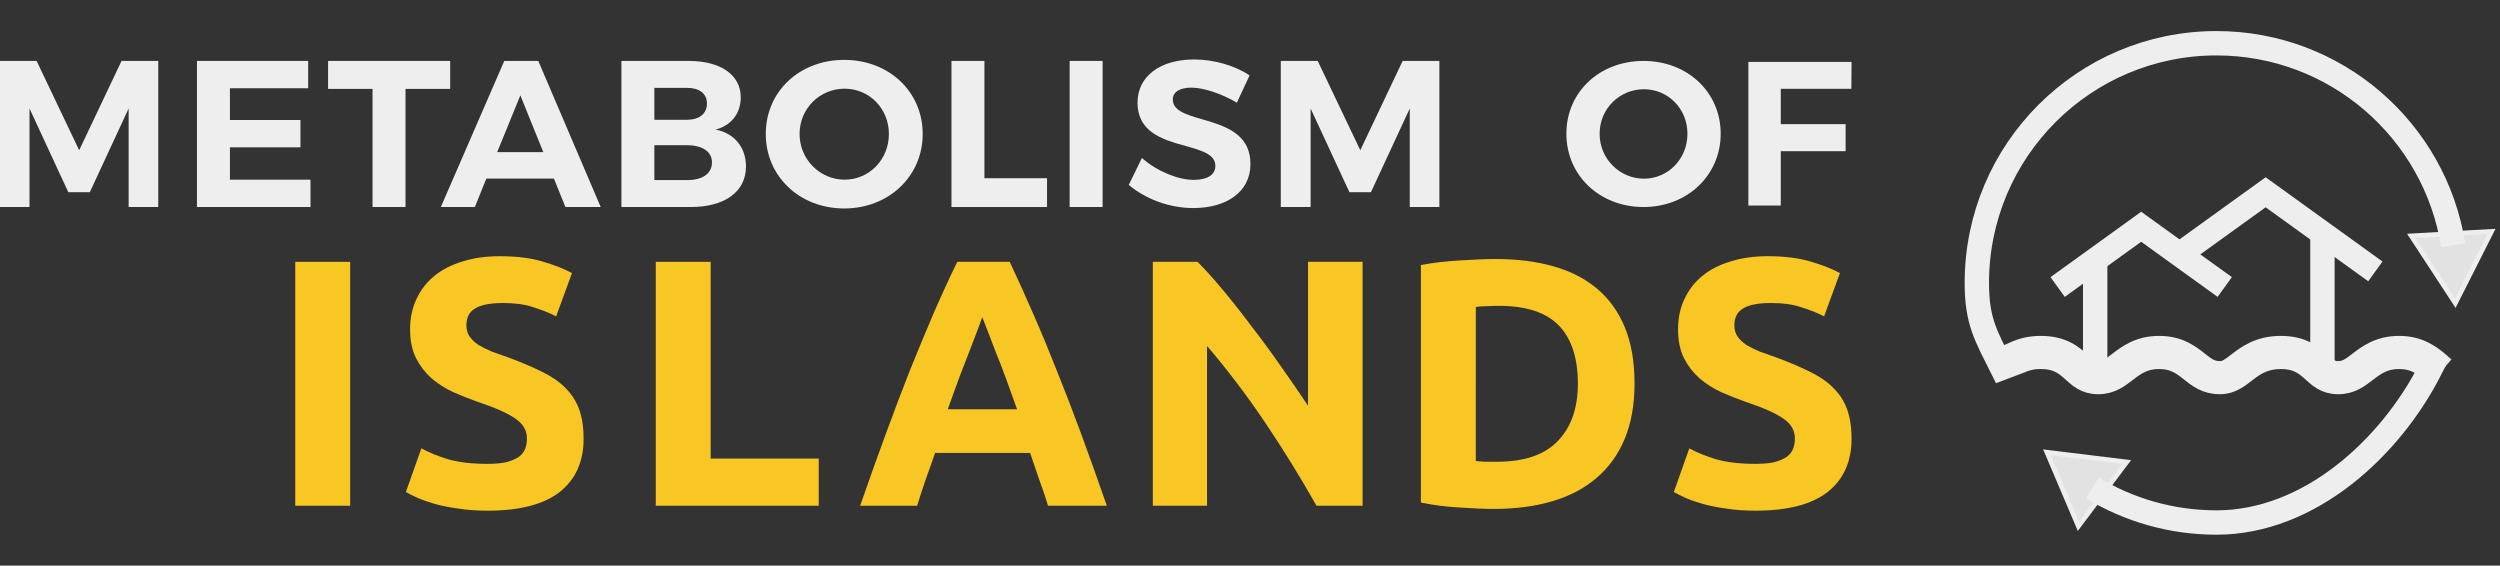 <?xml version="1.0" encoding="UTF-8" standalone="no"?>
<!-- Created with Inkscape (http://www.inkscape.org/) -->

<svg
   xmlns:dc="http://purl.org/dc/elements/1.1/"
   xmlns:cc="http://creativecommons.org/ns#"
   xmlns:rdf="http://www.w3.org/1999/02/22-rdf-syntax-ns#"
   xmlns:svg="http://www.w3.org/2000/svg"
   xmlns="http://www.w3.org/2000/svg"
   xmlns:sodipodi="http://sodipodi.sourceforge.net/DTD/sodipodi-0.dtd"
   xmlns:inkscape="http://www.inkscape.org/namespaces/inkscape"
   version="1.1"
   id="svg2"
   xml:space="preserve"
   width="442"
   height="100"
   viewBox="0 0 442 100"
   sodipodi:docname="islands-logo.svg"
   inkscape:version="0.92.4 (5da689c313, 2019-01-14)"><rect x="0" y="0" width="442" height="100" fill="#333333" stroke="none"/><defs
     id="defs6" /><sodipodi:namedview
     pagecolor="#ffffff"
     bordercolor="#666666"
     borderopacity="1"
     objecttolerance="10"
     gridtolerance="10"
     guidetolerance="10"
     inkscape:pageopacity="0"
     inkscape:pageshadow="2"
     inkscape:window-width="1920"
     inkscape:window-height="1060"
     id="namedview4"
     showgrid="false"
     inkscape:zoom="1.8237227"
     inkscape:cx="183.31122"
     inkscape:cy="47.337693"
     inkscape:window-x="0"
     inkscape:window-y="0"
     inkscape:window-maximized="1"
     inkscape:current-layer="g10"
     fit-margin-top="0"
     fit-margin-left="0"
     fit-margin-right="0"
     fit-margin-bottom="0"
     units="px"
     width="600mm"
     showguides="false" /><g
     id="g10"
     inkscape:groupmode="layer"
     inkscape:label="ink_ext_XXXXXX"
     transform="matrix(1.333,0,0,-1.333,-244.38,98.382)"><path
       inkscape:connector-curvature="0"
       id="path857"
       style="font-style:normal;font-variant:normal;font-weight:bold;font-stretch:normal;font-size:32px;font-family:Ubuntu;-inkscape-font-specification:'Ubuntu Bold';writing-mode:lr-tb;fill:#f8c723;fill-opacity:1;fill-rule:nonzero;stroke:none;stroke-width:1.459"
       d="m 222.491,39.077 h 7.282 V 6.728 h -7.282 z" /><path
       inkscape:connector-curvature="0"
       id="path859"
       style="font-style:normal;font-variant:normal;font-weight:bold;font-stretch:normal;font-size:32px;font-family:Ubuntu;-inkscape-font-specification:'Ubuntu Bold';writing-mode:lr-tb;fill:#f8c723;fill-opacity:1;fill-rule:nonzero;stroke:none;stroke-width:1.459"
       d="m 247.993,12.283 q 1.54,0 2.521,0.233 1.027,0.28 1.634,0.7 0.607,0.467 0.84,1.074 0.233,0.607 0.233,1.354 0,1.587 -1.494,2.614 -1.494,1.074 -5.135,2.287 -1.587,0.56 -3.174,1.26 -1.587,0.747 -2.848,1.821 -1.26,1.12 -2.054,2.661 -0.794,1.587 -0.794,3.828 0,2.241 0.84,4.015 0.84,1.821 2.381,3.081 1.54,1.26 3.734,1.914 2.194,0.7 4.948,0.7 3.268,0 5.648,-0.7 2.381,-0.7 3.921,-1.54 l -2.101,-5.742 q -1.354,0.7 -3.034,1.214 -1.634,0.56 -3.968,0.56 -2.614,0 -3.781,-0.747 -1.12,-0.7 -1.12,-2.194 0,-0.887 0.42,-1.494 0.42,-0.607 1.167,-1.12 0.794,-0.467 1.774,-0.887 1.027,-0.373 2.241,-0.794 2.521,-0.934 4.388,-1.867 1.867,-0.887 3.081,-2.101 1.26,-1.214 1.867,-2.848 0.607,-1.634 0.607,-3.968 0,-4.528 -3.174,-7.049 -3.174,-2.474 -9.569,-2.474 -2.147,0 -3.874,0.28 -1.727,0.233 -3.081,0.607 -1.307,0.373 -2.287,0.794 -0.934,0.42 -1.587,0.794 l 2.054,5.788 q 1.447,-0.794 3.548,-1.447 2.147,-0.607 5.228,-0.607 z" /><path
       inkscape:connector-curvature="0"
       id="path861"
       style="font-style:normal;font-variant:normal;font-weight:bold;font-stretch:normal;font-size:32px;font-family:Ubuntu;-inkscape-font-specification:'Ubuntu Bold';writing-mode:lr-tb;fill:#f8c723;fill-opacity:1;fill-rule:nonzero;stroke:none;stroke-width:1.459"
       d="M 291.92,12.983 V 6.728 h -21.613 v 32.35 h 7.282 V 12.983 Z" /><path
       inkscape:connector-curvature="0"
       id="path863"
       style="font-style:normal;font-variant:normal;font-weight:bold;font-stretch:normal;font-size:32px;font-family:Ubuntu;-inkscape-font-specification:'Ubuntu Bold';writing-mode:lr-tb;fill:#f8c723;fill-opacity:1;fill-rule:nonzero;stroke:none;stroke-width:1.459"
       d="m 322.339,6.728 q -0.513,1.68 -1.167,3.454 -0.607,1.774 -1.214,3.548 h -12.604 q -0.607,-1.774 -1.26,-3.548 -0.607,-1.774 -1.12,-3.454 h -7.562 q 1.821,5.228 3.454,9.663 1.634,4.435 3.174,8.356 1.587,3.921 3.081,7.422 1.54,3.548 3.174,6.909 h 6.955 q 1.587,-3.361 3.128,-6.909 1.54,-3.501 3.081,-7.422 1.587,-3.921 3.221,-8.356 1.634,-4.435 3.454,-9.663 z m -8.729,25.021 q -0.233,-0.7 -0.7,-1.914 -0.467,-1.214 -1.074,-2.801 -0.607,-1.587 -1.354,-3.501 -0.7,-1.914 -1.447,-4.015 h 9.196 q -0.747,2.101 -1.447,4.015 -0.7,1.914 -1.354,3.501 -0.607,1.587 -1.074,2.801 -0.467,1.214 -0.747,1.914 z" /><path
       inkscape:connector-curvature="0"
       id="path865"
       style="font-style:normal;font-variant:normal;font-weight:bold;font-stretch:normal;font-size:32px;font-family:Ubuntu;-inkscape-font-specification:'Ubuntu Bold';writing-mode:lr-tb;fill:#f8c723;fill-opacity:1;fill-rule:nonzero;stroke:none;stroke-width:1.459"
       d="m 357.941,6.728 q -3.128,5.555 -6.769,10.97 -3.641,5.415 -7.749,10.223 V 6.728 h -7.189 v 32.35 h 5.928 q 1.54,-1.54 3.408,-3.781 1.867,-2.241 3.781,-4.808 1.961,-2.521 3.874,-5.275 1.914,-2.707 3.594,-5.228 v 19.092 h 7.235 V 6.728 Z" /><path
       inkscape:connector-curvature="0"
       id="path867"
       style="font-style:normal;font-variant:normal;font-weight:bold;font-stretch:normal;font-size:32px;font-family:Ubuntu;-inkscape-font-specification:'Ubuntu Bold';writing-mode:lr-tb;fill:#f8c723;fill-opacity:1;fill-rule:nonzero;stroke:none;stroke-width:1.459"
       d="m 379.071,12.656 q 0.513,-0.047 1.167,-0.093 0.7,0 1.634,0 5.462,0 8.076,2.754 2.661,2.754 2.661,7.609 0,5.088 -2.521,7.702 -2.521,2.614 -7.982,2.614 -0.747,0 -1.54,-0.047 -0.794,0 -1.494,-0.093 z m 21.053,10.27 q 0,-4.201 -1.307,-7.329 -1.307,-3.128 -3.734,-5.182 -2.381,-2.054 -5.835,-3.081 -3.454,-1.027 -7.749,-1.027 -1.961,0 -4.575,0.187 -2.614,0.14 -5.135,0.654 V 38.657 q 2.521,0.467 5.228,0.607 2.754,0.187 4.715,0.187 4.155,0 7.516,-0.934 3.408,-0.934 5.835,-2.941 2.427,-2.007 3.734,-5.135 1.307,-3.128 1.307,-7.516 z" /><path
       inkscape:connector-curvature="0"
       id="path869"
       style="font-style:normal;font-variant:normal;font-weight:bold;font-stretch:normal;font-size:32px;font-family:Ubuntu;-inkscape-font-specification:'Ubuntu Bold';writing-mode:lr-tb;fill:#f8c723;fill-opacity:1;fill-rule:nonzero;stroke:none;stroke-width:1.459"
       d="m 416.166,12.283 q 1.54,0 2.521,0.233 1.027,0.28 1.634,0.7 0.607,0.467 0.84,1.074 0.233,0.607 0.233,1.354 0,1.587 -1.494,2.614 -1.494,1.074 -5.135,2.287 -1.587,0.56 -3.174,1.26 -1.587,0.747 -2.848,1.821 -1.26,1.12 -2.054,2.661 -0.794,1.587 -0.794,3.828 0,2.241 0.84,4.015 0.84,1.821 2.381,3.081 1.54,1.26 3.734,1.914 2.194,0.7 4.948,0.7 3.268,0 5.648,-0.7 2.381,-0.7 3.921,-1.54 l -2.101,-5.742 q -1.354,0.7 -3.034,1.214 -1.634,0.56 -3.968,0.56 -2.614,0 -3.781,-0.747 -1.12,-0.7 -1.12,-2.194 0,-0.887 0.42,-1.494 0.42,-0.607 1.167,-1.12 0.794,-0.467 1.774,-0.887 1.027,-0.373 2.241,-0.794 2.521,-0.934 4.388,-1.867 1.867,-0.887 3.081,-2.101 1.26,-1.214 1.867,-2.848 0.607,-1.634 0.607,-3.968 0,-4.528 -3.174,-7.049 -3.174,-2.474 -9.57,-2.474 -2.147,0 -3.874,0.28 -1.727,0.233 -3.081,0.607 -1.307,0.373 -2.287,0.794 -0.934,0.42 -1.587,0.794 l 2.054,5.788 q 1.447,-0.794 3.548,-1.447 2.147,-0.607 5.228,-0.607 z" /><path
       inkscape:connector-curvature="0"
       id="path210"
       style="fill:none;stroke:#eeeeee;stroke-width:3.232;stroke-linecap:butt;stroke-linejoin:miter;stroke-miterlimit:10;stroke-dasharray:none;stroke-opacity:1"
       d="M 461.221,25.235 V 39.134" /><path
       inkscape:connector-curvature="0"
       id="path214"
       style="fill:none;stroke:#eeeeee;stroke-width:3.232;stroke-linecap:butt;stroke-linejoin:miter;stroke-miterlimit:10;stroke-dasharray:none;stroke-opacity:1"
       d="m 478.405,35.738 -11.082,7.992 -11.082,-7.992" /><path
       inkscape:connector-curvature="0"
       id="path218"
       style="fill:none;stroke:#eeeeee;stroke-width:3.232;stroke-linecap:butt;stroke-linejoin:miter;stroke-miterlimit:10;stroke-dasharray:none;stroke-opacity:1"
       d="M 473.014,40.505 483.828,48.303 498.381,37.809" /><path
       inkscape:connector-curvature="0"
       id="path222"
       style="fill:none;stroke:#eeeeee;stroke-width:3.232;stroke-linecap:butt;stroke-linejoin:miter;stroke-miterlimit:10;stroke-dasharray:none;stroke-opacity:1"
       d="M 491.363,25.235 V 42.87" /><path
       inkscape:connector-curvature="0"
       id="path226"
       style="fill:none;stroke:#eeeeee;stroke-width:3.232;stroke-linecap:butt;stroke-linejoin:miter;stroke-miterlimit:10;stroke-dasharray:none;stroke-opacity:1"
       d="M 460.859,9.085 C 465.658,6.177 471.289,4.502 477.311,4.502 c 12.394,0 23.132,10.005 28.374,20.355 -1.038,0.818 -2.15,1.619 -4.151,1.619 -4.086,0 -4.751,-3.342 -8.077,-3.342 -3.325,0 -3.23,3.342 -7.602,3.342 -4.371,0 -5.131,-3.342 -8.077,-3.342 -3.611,0 -3.991,3.342 -8.077,3.342 -4.086,0 -4.751,-3.342 -8.077,-3.342 -3.325,0 -3.23,3.342 -7.602,3.342 -1.168,0 -2.078,-0.239 -2.841,-0.588 l -2.32,-0.878 c -2.134,4.27 -3.335,6.177 -3.335,11.276 0,17.554 14.231,31.784 31.785,31.784 15.858,0 29.003,-11.614 31.395,-26.799"
       sodipodi:nodetypes="cscsssssssccssc" /><path
       inkscape:connector-curvature="0"
       id="path230"
       style="fill:#eeeeee;fill-opacity:0.936;fill-rule:nonzero;stroke:#eeeeee;stroke-width:0.646;stroke-opacity:1"
       d="m 458.994,4.024 -4.158,9.788 10.556,-1.291 z" /><path
       inkscape:connector-curvature="0"
       id="path234"
       style="fill:#eeeeee;fill-opacity:0.936;fill-rule:nonzero;stroke:#eeeeee;stroke-width:0.646;stroke-opacity:1"
       d="m 503.161,42.51 5.823,-8.899 4.796,9.492 z" /><path
       inkscape:connector-curvature="0"
       id="path238"
       style="fill:none;stroke:#eeeeee;stroke-width:1.5;stroke-linecap:butt;stroke-linejoin:miter;stroke-miterlimit:10;stroke-dasharray:none;stroke-opacity:1"
       d="m 449.274,27.27 1.101,0.486 c 1.124,0.503 2.318,0.748 3.647,0.748 3.14,0 4.67,-1.376 5.787,-2.38 0.813,-0.731 1.104,-0.962 1.814,-0.962 0.827,0 1.332,0.36 2.307,1.108 1.227,0.943 2.909,2.234 5.771,2.234 2.837,0 4.444,-1.273 5.619,-2.202 0.972,-0.769 1.483,-1.14 2.459,-1.14 0.561,0 0.968,0.271 1.902,0.991 1.291,0.992 3.06,2.351 6.175,2.351 3.14,0 4.67,-1.376 5.787,-2.38 0.813,-0.731 1.104,-0.962 1.814,-0.962 0.827,0 1.332,0.36 2.307,1.108 1.227,0.943 2.909,2.234 5.771,2.234 2.825,0 4.469,-1.296 5.451,-2.07 l 1.002,-0.864"
       sodipodi:nodetypes="ccscscscscscscscc" /><path
       inkscape:connector-curvature="0"
       id="path22"
       style="fill:#eeeeee;fill-opacity:1;fill-rule:nonzero;stroke:none;stroke-width:0.1"
       d="m 200.391,46.349 v 13.065 l -5.148,-11.1 h -2.851 l -5.149,11.1 v -13.065 h -3.958 v 19.376 h 4.9 l 5.646,-11.847 5.619,11.847 h 4.871 v -19.376 h -3.93" /><path
       inkscape:connector-curvature="0"
       id="path24"
       style="fill:#eeeeee;fill-opacity:1;fill-rule:nonzero;stroke:none;stroke-width:0.1"
       d="m 213.827,62.099 v -4.208 h 9.355 v -3.626 h -9.355 v -4.29 h 10.684 v -3.626 h -15.058 v 19.376 h 14.753 v -3.626 h -10.379" /><path
       inkscape:connector-curvature="0"
       id="path26"
       style="fill:#eeeeee;fill-opacity:1;fill-rule:nonzero;stroke:none;stroke-width:0.1"
       d="m 237.115,62.016 v -15.667 h -4.373 v 15.667 h -5.896 v 3.709 h 16.193 v -3.709 h -5.924" /><path
       inkscape:connector-curvature="0"
       id="path28"
       style="fill:#eeeeee;fill-opacity:1;fill-rule:nonzero;stroke:none;stroke-width:0.1"
       d="m 252.346,61.157 -3.072,-7.529 h 6.117 z m -4.512,-11.044 -1.521,-3.765 h -4.512 l 8.414,19.376 h 4.512 l 8.276,-19.376 h -4.679 l -1.521,3.765 h -8.969" /><path
       inkscape:connector-curvature="0"
       id="path30"
       style="fill:#eeeeee;fill-opacity:1;fill-rule:nonzero;stroke:none;stroke-width:0.1"
       d="m 270.121,49.919 h 4.319 c 2.076,0 3.321,0.859 3.321,2.354 0,1.411 -1.245,2.27 -3.321,2.27 h -4.319 z m 0,8 h 4.319 c 1.632,0 2.657,0.803 2.657,2.158 0,1.329 -1.025,2.076 -2.657,2.076 h -4.319 z m 4.539,7.806 c 4.264,0 6.92,-1.855 6.92,-4.845 0,-2.104 -1.272,-3.737 -3.348,-4.262 2.491,-0.471 4.041,-2.354 4.041,-4.899 0,-3.322 -2.796,-5.37 -7.308,-5.37 h -9.217 v 19.376 h 8.912" /><path
       inkscape:connector-curvature="0"
       id="path32"
       style="fill:#eeeeee;fill-opacity:1;fill-rule:nonzero;stroke:none;stroke-width:0.1"
       d="m 289.38,56.036 c 0,-3.404 2.74,-6.061 5.979,-6.061 3.239,0 5.868,2.657 5.868,6.061 0,3.405 -2.629,6.007 -5.868,6.007 -3.267,0 -5.979,-2.602 -5.979,-6.007 z m 16.331,0 c 0,-5.591 -4.484,-9.88 -10.408,-9.88 -5.923,0 -10.406,4.263 -10.406,9.88 0,5.646 4.483,9.827 10.406,9.827 5.924,0 10.408,-4.207 10.408,-9.827" /><path
       inkscape:connector-curvature="0"
       id="path34"
       style="fill:#eeeeee;fill-opacity:1;fill-rule:nonzero;stroke:none;stroke-width:0.1"
       d="m 322.202,50.168 v -3.82 h -12.676 v 19.376 h 4.373 v -15.557 h 8.303" /><path
       inkscape:connector-curvature="0"
       id="path36"
       style="fill:#eeeeee;fill-opacity:1;fill-rule:nonzero;stroke:none;stroke-width:0.1"
       d="m 325.201,46.349 v 19.376 h 4.373 v -19.376 h -4.373" /><path
       inkscape:connector-curvature="0"
       id="path38"
       style="fill:#eeeeee;fill-opacity:1;fill-rule:nonzero;stroke:none;stroke-width:0.1"
       d="m 349.071,63.815 -1.69,-3.626 c -2.048,1.218 -4.483,1.993 -6.033,1.993 -1.467,0 -2.464,-0.526 -2.464,-1.578 0,-3.57 10.324,-1.578 10.297,-8.553 0,-3.792 -3.294,-5.841 -7.585,-5.841 -3.183,0 -6.365,1.218 -8.553,3.072 l 1.744,3.571 c 1.993,-1.772 4.817,-2.906 6.866,-2.906 1.798,0 2.877,0.664 2.877,1.854 0,3.654 -10.324,1.523 -10.324,8.387 0,3.516 3.017,5.729 7.501,5.729 2.713,0 5.426,-0.83 7.364,-2.104" /><path
       inkscape:connector-curvature="0"
       id="path40"
       style="fill:#eeeeee;fill-opacity:1;fill-rule:nonzero;stroke:none;stroke-width:0.1"
       d="m 370.311,46.349 v 13.065 l -5.149,-11.1 h -2.851 l -5.149,11.1 v -13.065 h -3.957 v 19.376 h 4.899 l 5.646,-11.847 5.619,11.847 h 4.871 v -19.376 h -3.929" /><path
       inkscape:connector-curvature="0"
       id="path42"
       style="fill:#eeeeee;fill-opacity:1;fill-rule:nonzero;stroke:none;stroke-width:0.071"
       d="m 395.494,56.064 c 0,-3.347 2.694,-5.959 5.878,-5.959 3.184,0 5.77,2.612 5.77,5.959 0,3.347 -2.586,5.905 -5.77,5.905 -3.211,0 -5.878,-2.558 -5.878,-5.905 z m 16.056,0 c 0,-5.497 -4.408,-9.716 -10.232,-9.716 -5.824,0 -10.233,4.191 -10.233,9.716 0,5.551 4.409,9.66 10.233,9.66 5.824,0 10.232,-4.136 10.232,-9.66" /><path
       inkscape:connector-curvature="0"
       id="path44"
       style="fill:#eeeeee;fill-opacity:1;fill-rule:nonzero;stroke:none;stroke-width:0.071"
       d="M 419.521,62.023 V 57.344 h 8.6 v -3.593 h -8.6 v -7.211 h -4.3 v 19.049 h 13.688 l -0.027,-3.565 h -9.361" /></g></svg>